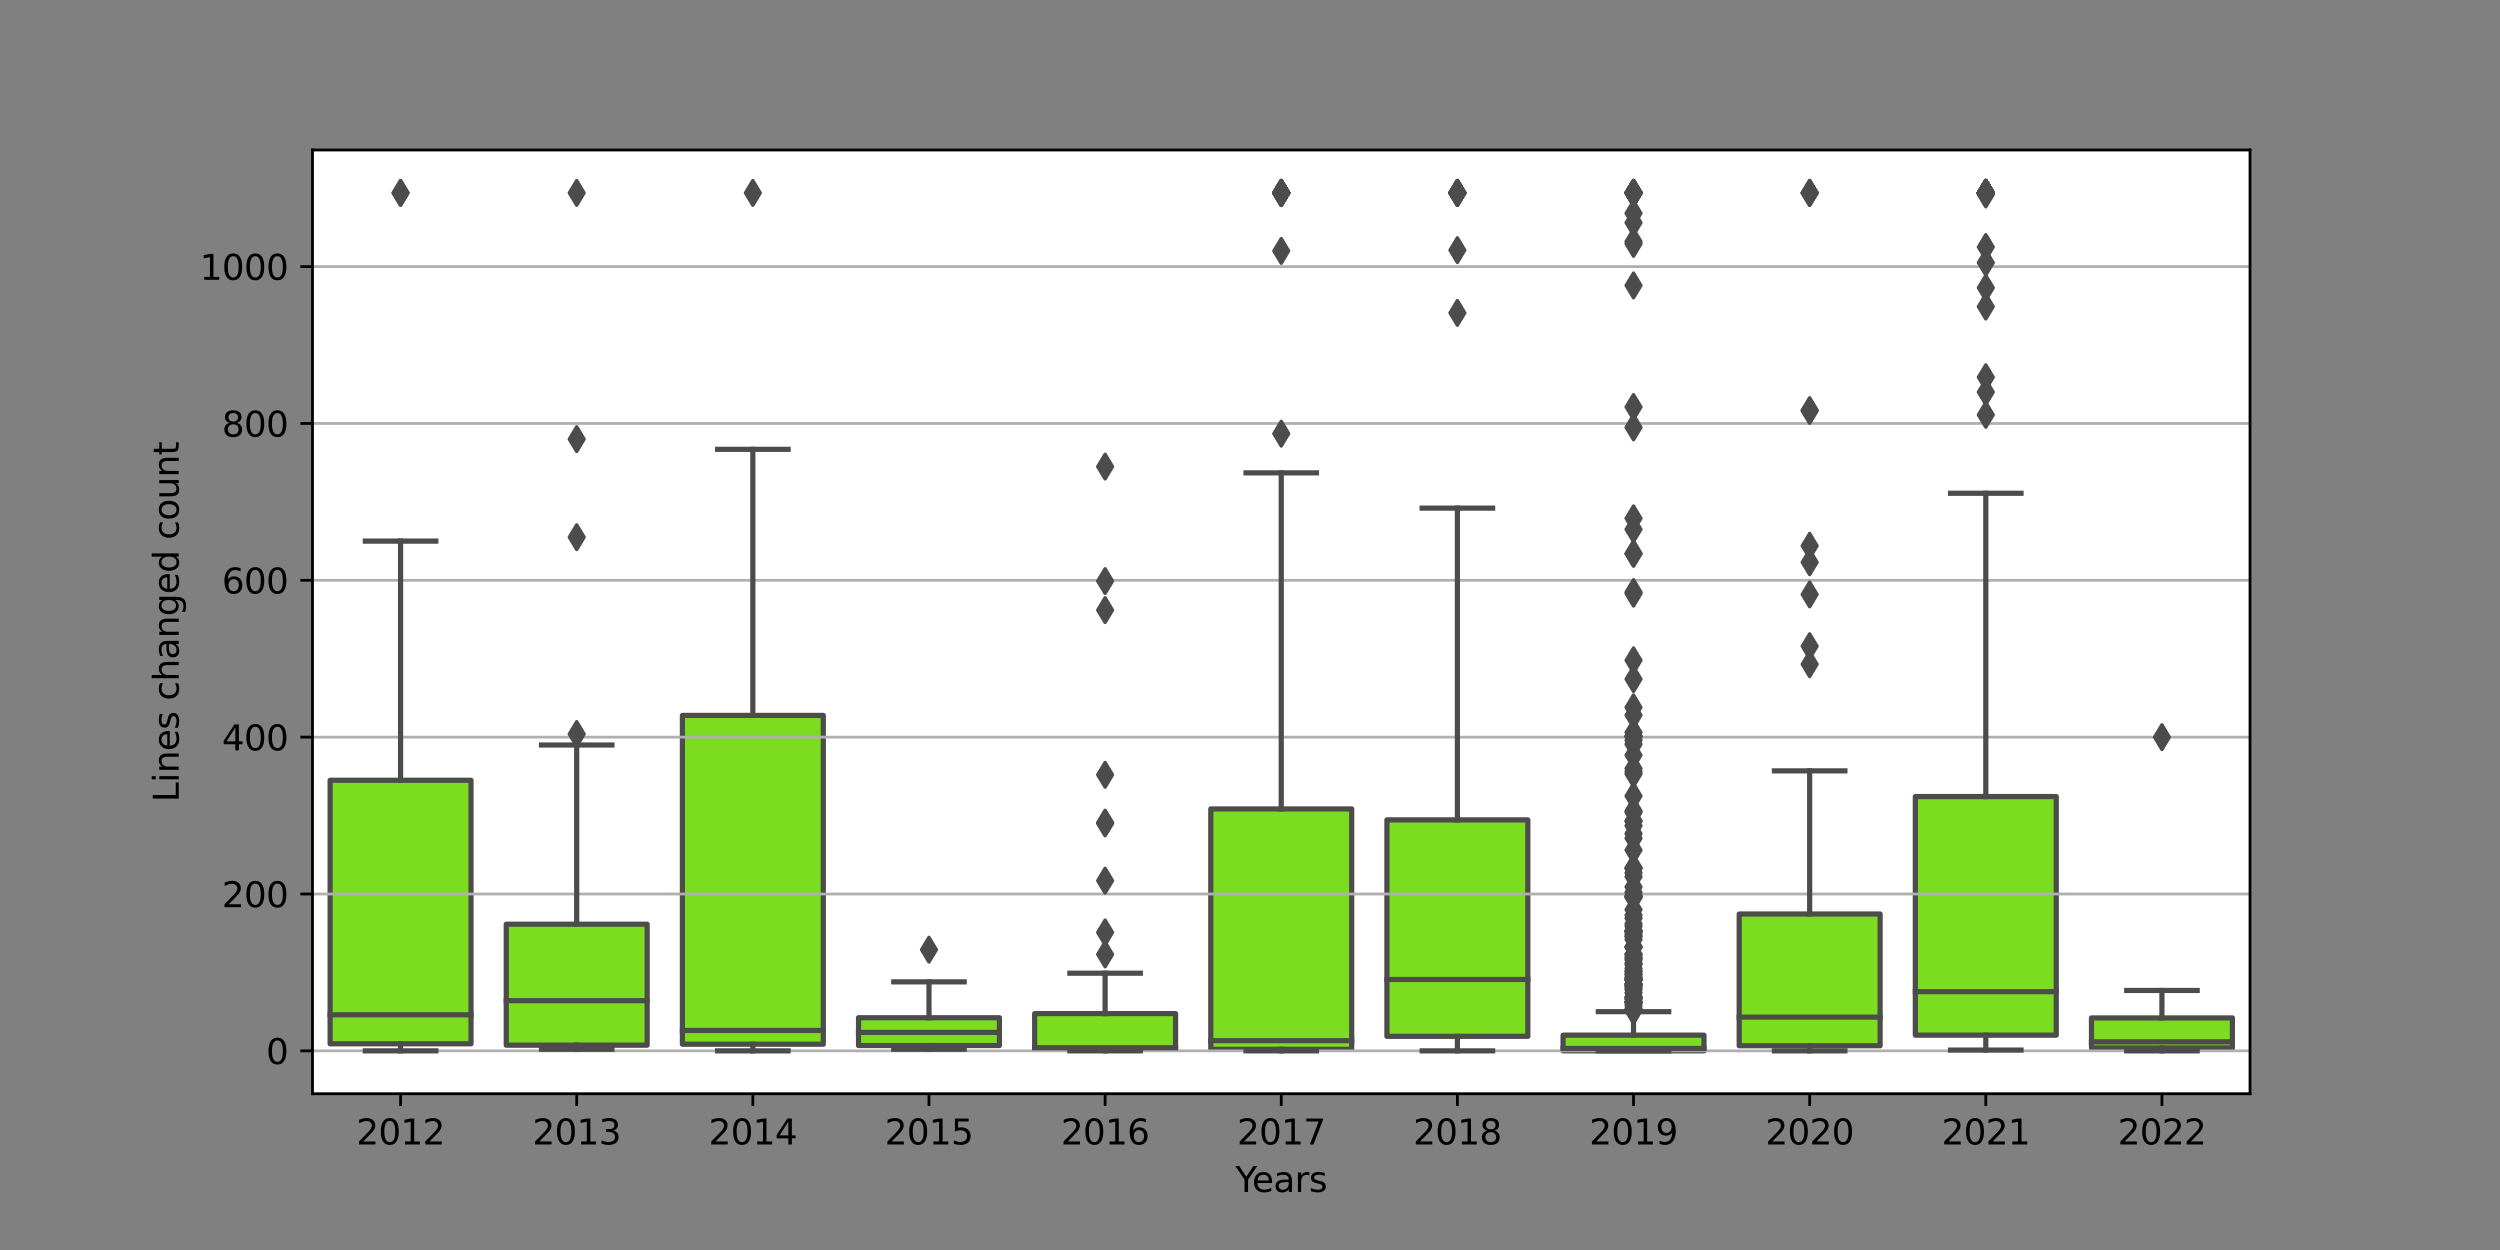 <?xml version="1.0" encoding="utf-8" standalone="no"?>
<!DOCTYPE svg PUBLIC "-//W3C//DTD SVG 1.1//EN"
  "http://www.w3.org/Graphics/SVG/1.1/DTD/svg11.dtd">
<svg height="360pt" version="1.1" viewBox="0 0 720 360" width="720pt" xmlns="http://www.w3.org/2000/svg" xmlns:xlink="http://www.w3.org/1999/xlink">
 <rect x="0" y="0" width="720" height="360" fill="#808080" stroke="none"/>
 <defs>
  <style type="text/css">*{stroke-linecap:butt;stroke-linejoin:round;}</style>
 </defs>
 <g id="figure_1">
  <g id="patch_1">
   <path d="M 0 360 
L 720 360 
L 720 0 
L 0 0 
z
" style="fill:none;"/>
  </g>
  <g id="axes_1">
   <g id="patch_2">
    <path d="M 90 315 
L 648 315 
L 648 43.2 
L 90 43.2 
z
" style="fill:#ffffff;"/>
   </g>
   <g id="patch_3">
    <path clip-path="url(#pd7f14d3cf7)" d="M 95.073 300.613 
L 135.655 300.613 
L 135.655 224.724 
L 95.073 224.724 
L 95.073 300.613 
z
" style="fill:#7cdc20;stroke:#4c4c4c;stroke-linejoin:miter;stroke-width:1.5;"/>
   </g>
   <g id="patch_4">
    <path clip-path="url(#pd7f14d3cf7)" d="M 145.8 301.008 
L 186.382 301.008 
L 186.382 266.169 
L 145.8 266.169 
L 145.8 301.008 
z
" style="fill:#7cdc20;stroke:#4c4c4c;stroke-linejoin:miter;stroke-width:1.5;"/>
   </g>
   <g id="patch_5">
    <path clip-path="url(#pd7f14d3cf7)" d="M 196.527 300.726 
L 237.109 300.726 
L 237.109 206.034 
L 196.527 206.034 
L 196.527 300.726 
z
" style="fill:#7cdc20;stroke:#4c4c4c;stroke-linejoin:miter;stroke-width:1.5;"/>
   </g>
   <g id="patch_6">
    <path clip-path="url(#pd7f14d3cf7)" d="M 247.255 301.121 
L 287.836 301.121 
L 287.836 293.103 
L 247.255 293.103 
L 247.255 301.121 
z
" style="fill:#7cdc20;stroke:#4c4c4c;stroke-linejoin:miter;stroke-width:1.5;"/>
   </g>
   <g id="patch_7">
    <path clip-path="url(#pd7f14d3cf7)" d="M 297.982 302.194 
L 338.564 302.194 
L 338.564 291.917 
L 297.982 291.917 
L 297.982 302.194 
z
" style="fill:#7cdc20;stroke:#4c4c4c;stroke-linejoin:miter;stroke-width:1.5;"/>
   </g>
   <g id="patch_8">
    <path clip-path="url(#pd7f14d3cf7)" d="M 348.709 302.194 
L 389.291 302.194 
L 389.291 232.968 
L 348.709 232.968 
L 348.709 302.194 
z
" style="fill:#7cdc20;stroke:#4c4c4c;stroke-linejoin:miter;stroke-width:1.5;"/>
   </g>
   <g id="patch_9">
    <path clip-path="url(#pd7f14d3cf7)" d="M 399.436 298.467 
L 440.018 298.467 
L 440.018 236.13 
L 399.436 236.13 
L 399.436 298.467 
z
" style="fill:#7cdc20;stroke:#4c4c4c;stroke-linejoin:miter;stroke-width:1.5;"/>
   </g>
   <g id="patch_10">
    <path clip-path="url(#pd7f14d3cf7)" d="M 450.164 302.645 
L 490.745 302.645 
L 490.745 298.128 
L 450.164 298.128 
L 450.164 302.645 
z
" style="fill:#7cdc20;stroke:#4c4c4c;stroke-linejoin:miter;stroke-width:1.5;"/>
   </g>
   <g id="patch_11">
    <path clip-path="url(#pd7f14d3cf7)" d="M 500.891 301.177 
L 541.473 301.177 
L 541.473 263.233 
L 500.891 263.233 
L 500.891 301.177 
z
" style="fill:#7cdc20;stroke:#4c4c4c;stroke-linejoin:miter;stroke-width:1.5;"/>
   </g>
   <g id="patch_12">
    <path clip-path="url(#pd7f14d3cf7)" d="M 551.618 298.128 
L 592.2 298.128 
L 592.2 229.41 
L 551.618 229.41 
L 551.618 298.128 
z
" style="fill:#7cdc20;stroke:#4c4c4c;stroke-linejoin:miter;stroke-width:1.5;"/>
   </g>
   <g id="patch_13">
    <path clip-path="url(#pd7f14d3cf7)" d="M 602.345 301.798 
L 642.927 301.798 
L 642.927 293.159 
L 602.345 293.159 
L 602.345 301.798 
z
" style="fill:#7cdc20;stroke:#4c4c4c;stroke-linejoin:miter;stroke-width:1.5;"/>
   </g>
   <g id="matplotlib.axis_1">
    <g id="xtick_1">
     <g id="line2d_1">
      <defs>
       <path d="M 0 0 
L 0 3.5 
" id="mca0835ae73" style="stroke:#000000;stroke-width:0.8;"/>
      </defs>
      <g>
       <use style="stroke:#000000;stroke-width:0.8;" x="115.364" xlink:href="#mca0835ae73" y="315"/>
      </g>
     </g>
     <g id="text_1">
      <!-- 2012 -->
      <g transform="translate(102.639 329.598)scale(0.1 -0.1)">
       <defs>
        <path d="M 1228 531 
L 3431 531 
L 3431 0 
L 469 0 
L 469 531 
Q 828 903 1448 1529 
Q 2069 2156 2228 2338 
Q 2531 2678 2651 2914 
Q 2772 3150 2772 3378 
Q 2772 3750 2511 3984 
Q 2250 4219 1831 4219 
Q 1534 4219 1204 4116 
Q 875 4013 500 3803 
L 500 4441 
Q 881 4594 1212 4672 
Q 1544 4750 1819 4750 
Q 2544 4750 2975 4387 
Q 3406 4025 3406 3419 
Q 3406 3131 3298 2873 
Q 3191 2616 2906 2266 
Q 2828 2175 2409 1742 
Q 1991 1309 1228 531 
z
" id="DejaVuSans-32" transform="scale(0.016)"/>
        <path d="M 2034 4250 
Q 1547 4250 1301 3770 
Q 1056 3291 1056 2328 
Q 1056 1369 1301 889 
Q 1547 409 2034 409 
Q 2525 409 2770 889 
Q 3016 1369 3016 2328 
Q 3016 3291 2770 3770 
Q 2525 4250 2034 4250 
z
M 2034 4750 
Q 2819 4750 3233 4129 
Q 3647 3509 3647 2328 
Q 3647 1150 3233 529 
Q 2819 -91 2034 -91 
Q 1250 -91 836 529 
Q 422 1150 422 2328 
Q 422 3509 836 4129 
Q 1250 4750 2034 4750 
z
" id="DejaVuSans-30" transform="scale(0.016)"/>
        <path d="M 794 531 
L 1825 531 
L 1825 4091 
L 703 3866 
L 703 4441 
L 1819 4666 
L 2450 4666 
L 2450 531 
L 3481 531 
L 3481 0 
L 794 0 
L 794 531 
z
" id="DejaVuSans-31" transform="scale(0.016)"/>
       </defs>
       <use xlink:href="#DejaVuSans-32"/>
       <use x="63.623" xlink:href="#DejaVuSans-30"/>
       <use x="127.246" xlink:href="#DejaVuSans-31"/>
       <use x="190.869" xlink:href="#DejaVuSans-32"/>
      </g>
     </g>
    </g>
    <g id="xtick_2">
     <g id="line2d_2">
      <g>
       <use style="stroke:#000000;stroke-width:0.8;" x="166.091" xlink:href="#mca0835ae73" y="315"/>
      </g>
     </g>
     <g id="text_2">
      <!-- 2013 -->
      <g transform="translate(153.366 329.598)scale(0.1 -0.1)">
       <defs>
        <path d="M 2597 2516 
Q 3050 2419 3304 2112 
Q 3559 1806 3559 1356 
Q 3559 666 3084 287 
Q 2609 -91 1734 -91 
Q 1441 -91 1130 -33 
Q 819 25 488 141 
L 488 750 
Q 750 597 1062 519 
Q 1375 441 1716 441 
Q 2309 441 2620 675 
Q 2931 909 2931 1356 
Q 2931 1769 2642 2001 
Q 2353 2234 1838 2234 
L 1294 2234 
L 1294 2753 
L 1863 2753 
Q 2328 2753 2575 2939 
Q 2822 3125 2822 3475 
Q 2822 3834 2567 4026 
Q 2313 4219 1838 4219 
Q 1578 4219 1281 4162 
Q 984 4106 628 3988 
L 628 4550 
Q 988 4650 1302 4700 
Q 1616 4750 1894 4750 
Q 2613 4750 3031 4423 
Q 3450 4097 3450 3541 
Q 3450 3153 3228 2886 
Q 3006 2619 2597 2516 
z
" id="DejaVuSans-33" transform="scale(0.016)"/>
       </defs>
       <use xlink:href="#DejaVuSans-32"/>
       <use x="63.623" xlink:href="#DejaVuSans-30"/>
       <use x="127.246" xlink:href="#DejaVuSans-31"/>
       <use x="190.869" xlink:href="#DejaVuSans-33"/>
      </g>
     </g>
    </g>
    <g id="xtick_3">
     <g id="line2d_3">
      <g>
       <use style="stroke:#000000;stroke-width:0.8;" x="216.818" xlink:href="#mca0835ae73" y="315"/>
      </g>
     </g>
     <g id="text_3">
      <!-- 2014 -->
      <g transform="translate(204.093 329.598)scale(0.1 -0.1)">
       <defs>
        <path d="M 2419 4116 
L 825 1625 
L 2419 1625 
L 2419 4116 
z
M 2253 4666 
L 3047 4666 
L 3047 1625 
L 3713 1625 
L 3713 1100 
L 3047 1100 
L 3047 0 
L 2419 0 
L 2419 1100 
L 313 1100 
L 313 1709 
L 2253 4666 
z
" id="DejaVuSans-34" transform="scale(0.016)"/>
       </defs>
       <use xlink:href="#DejaVuSans-32"/>
       <use x="63.623" xlink:href="#DejaVuSans-30"/>
       <use x="127.246" xlink:href="#DejaVuSans-31"/>
       <use x="190.869" xlink:href="#DejaVuSans-34"/>
      </g>
     </g>
    </g>
    <g id="xtick_4">
     <g id="line2d_4">
      <g>
       <use style="stroke:#000000;stroke-width:0.8;" x="267.545" xlink:href="#mca0835ae73" y="315"/>
      </g>
     </g>
     <g id="text_4">
      <!-- 2015 -->
      <g transform="translate(254.82 329.598)scale(0.1 -0.1)">
       <defs>
        <path d="M 691 4666 
L 3169 4666 
L 3169 4134 
L 1269 4134 
L 1269 2991 
Q 1406 3038 1543 3061 
Q 1681 3084 1819 3084 
Q 2600 3084 3056 2656 
Q 3513 2228 3513 1497 
Q 3513 744 3044 326 
Q 2575 -91 1722 -91 
Q 1428 -91 1123 -41 
Q 819 9 494 109 
L 494 744 
Q 775 591 1075 516 
Q 1375 441 1709 441 
Q 2250 441 2565 725 
Q 2881 1009 2881 1497 
Q 2881 1984 2565 2268 
Q 2250 2553 1709 2553 
Q 1456 2553 1204 2497 
Q 953 2441 691 2322 
L 691 4666 
z
" id="DejaVuSans-35" transform="scale(0.016)"/>
       </defs>
       <use xlink:href="#DejaVuSans-32"/>
       <use x="63.623" xlink:href="#DejaVuSans-30"/>
       <use x="127.246" xlink:href="#DejaVuSans-31"/>
       <use x="190.869" xlink:href="#DejaVuSans-35"/>
      </g>
     </g>
    </g>
    <g id="xtick_5">
     <g id="line2d_5">
      <g>
       <use style="stroke:#000000;stroke-width:0.8;" x="318.273" xlink:href="#mca0835ae73" y="315"/>
      </g>
     </g>
     <g id="text_5">
      <!-- 2016 -->
      <g transform="translate(305.548 329.598)scale(0.1 -0.1)">
       <defs>
        <path d="M 2113 2584 
Q 1688 2584 1439 2293 
Q 1191 2003 1191 1497 
Q 1191 994 1439 701 
Q 1688 409 2113 409 
Q 2538 409 2786 701 
Q 3034 994 3034 1497 
Q 3034 2003 2786 2293 
Q 2538 2584 2113 2584 
z
M 3366 4563 
L 3366 3988 
Q 3128 4100 2886 4159 
Q 2644 4219 2406 4219 
Q 1781 4219 1451 3797 
Q 1122 3375 1075 2522 
Q 1259 2794 1537 2939 
Q 1816 3084 2150 3084 
Q 2853 3084 3261 2657 
Q 3669 2231 3669 1497 
Q 3669 778 3244 343 
Q 2819 -91 2113 -91 
Q 1303 -91 875 529 
Q 447 1150 447 2328 
Q 447 3434 972 4092 
Q 1497 4750 2381 4750 
Q 2619 4750 2861 4703 
Q 3103 4656 3366 4563 
z
" id="DejaVuSans-36" transform="scale(0.016)"/>
       </defs>
       <use xlink:href="#DejaVuSans-32"/>
       <use x="63.623" xlink:href="#DejaVuSans-30"/>
       <use x="127.246" xlink:href="#DejaVuSans-31"/>
       <use x="190.869" xlink:href="#DejaVuSans-36"/>
      </g>
     </g>
    </g>
    <g id="xtick_6">
     <g id="line2d_6">
      <g>
       <use style="stroke:#000000;stroke-width:0.8;" x="369" xlink:href="#mca0835ae73" y="315"/>
      </g>
     </g>
     <g id="text_6">
      <!-- 2017 -->
      <g transform="translate(356.275 329.598)scale(0.1 -0.1)">
       <defs>
        <path d="M 525 4666 
L 3525 4666 
L 3525 4397 
L 1831 0 
L 1172 0 
L 2766 4134 
L 525 4134 
L 525 4666 
z
" id="DejaVuSans-37" transform="scale(0.016)"/>
       </defs>
       <use xlink:href="#DejaVuSans-32"/>
       <use x="63.623" xlink:href="#DejaVuSans-30"/>
       <use x="127.246" xlink:href="#DejaVuSans-31"/>
       <use x="190.869" xlink:href="#DejaVuSans-37"/>
      </g>
     </g>
    </g>
    <g id="xtick_7">
     <g id="line2d_7">
      <g>
       <use style="stroke:#000000;stroke-width:0.8;" x="419.727" xlink:href="#mca0835ae73" y="315"/>
      </g>
     </g>
     <g id="text_7">
      <!-- 2018 -->
      <g transform="translate(407.002 329.598)scale(0.1 -0.1)">
       <defs>
        <path d="M 2034 2216 
Q 1584 2216 1326 1975 
Q 1069 1734 1069 1313 
Q 1069 891 1326 650 
Q 1584 409 2034 409 
Q 2484 409 2743 651 
Q 3003 894 3003 1313 
Q 3003 1734 2745 1975 
Q 2488 2216 2034 2216 
z
M 1403 2484 
Q 997 2584 770 2862 
Q 544 3141 544 3541 
Q 544 4100 942 4425 
Q 1341 4750 2034 4750 
Q 2731 4750 3128 4425 
Q 3525 4100 3525 3541 
Q 3525 3141 3298 2862 
Q 3072 2584 2669 2484 
Q 3125 2378 3379 2068 
Q 3634 1759 3634 1313 
Q 3634 634 3220 271 
Q 2806 -91 2034 -91 
Q 1263 -91 848 271 
Q 434 634 434 1313 
Q 434 1759 690 2068 
Q 947 2378 1403 2484 
z
M 1172 3481 
Q 1172 3119 1398 2916 
Q 1625 2713 2034 2713 
Q 2441 2713 2670 2916 
Q 2900 3119 2900 3481 
Q 2900 3844 2670 4047 
Q 2441 4250 2034 4250 
Q 1625 4250 1398 4047 
Q 1172 3844 1172 3481 
z
" id="DejaVuSans-38" transform="scale(0.016)"/>
       </defs>
       <use xlink:href="#DejaVuSans-32"/>
       <use x="63.623" xlink:href="#DejaVuSans-30"/>
       <use x="127.246" xlink:href="#DejaVuSans-31"/>
       <use x="190.869" xlink:href="#DejaVuSans-38"/>
      </g>
     </g>
    </g>
    <g id="xtick_8">
     <g id="line2d_8">
      <g>
       <use style="stroke:#000000;stroke-width:0.8;" x="470.455" xlink:href="#mca0835ae73" y="315"/>
      </g>
     </g>
     <g id="text_8">
      <!-- 2019 -->
      <g transform="translate(457.73 329.598)scale(0.1 -0.1)">
       <defs>
        <path d="M 703 97 
L 703 672 
Q 941 559 1184 500 
Q 1428 441 1663 441 
Q 2288 441 2617 861 
Q 2947 1281 2994 2138 
Q 2813 1869 2534 1725 
Q 2256 1581 1919 1581 
Q 1219 1581 811 2004 
Q 403 2428 403 3163 
Q 403 3881 828 4315 
Q 1253 4750 1959 4750 
Q 2769 4750 3195 4129 
Q 3622 3509 3622 2328 
Q 3622 1225 3098 567 
Q 2575 -91 1691 -91 
Q 1453 -91 1209 -44 
Q 966 3 703 97 
z
M 1959 2075 
Q 2384 2075 2632 2365 
Q 2881 2656 2881 3163 
Q 2881 3666 2632 3958 
Q 2384 4250 1959 4250 
Q 1534 4250 1286 3958 
Q 1038 3666 1038 3163 
Q 1038 2656 1286 2365 
Q 1534 2075 1959 2075 
z
" id="DejaVuSans-39" transform="scale(0.016)"/>
       </defs>
       <use xlink:href="#DejaVuSans-32"/>
       <use x="63.623" xlink:href="#DejaVuSans-30"/>
       <use x="127.246" xlink:href="#DejaVuSans-31"/>
       <use x="190.869" xlink:href="#DejaVuSans-39"/>
      </g>
     </g>
    </g>
    <g id="xtick_9">
     <g id="line2d_9">
      <g>
       <use style="stroke:#000000;stroke-width:0.8;" x="521.182" xlink:href="#mca0835ae73" y="315"/>
      </g>
     </g>
     <g id="text_9">
      <!-- 2020 -->
      <g transform="translate(508.457 329.598)scale(0.1 -0.1)">
       <use xlink:href="#DejaVuSans-32"/>
       <use x="63.623" xlink:href="#DejaVuSans-30"/>
       <use x="127.246" xlink:href="#DejaVuSans-32"/>
       <use x="190.869" xlink:href="#DejaVuSans-30"/>
      </g>
     </g>
    </g>
    <g id="xtick_10">
     <g id="line2d_10">
      <g>
       <use style="stroke:#000000;stroke-width:0.8;" x="571.909" xlink:href="#mca0835ae73" y="315"/>
      </g>
     </g>
     <g id="text_10">
      <!-- 2021 -->
      <g transform="translate(559.184 329.598)scale(0.1 -0.1)">
       <use xlink:href="#DejaVuSans-32"/>
       <use x="63.623" xlink:href="#DejaVuSans-30"/>
       <use x="127.246" xlink:href="#DejaVuSans-32"/>
       <use x="190.869" xlink:href="#DejaVuSans-31"/>
      </g>
     </g>
    </g>
    <g id="xtick_11">
     <g id="line2d_11">
      <g>
       <use style="stroke:#000000;stroke-width:0.8;" x="622.636" xlink:href="#mca0835ae73" y="315"/>
      </g>
     </g>
     <g id="text_11">
      <!-- 2022 -->
      <g transform="translate(609.911 329.598)scale(0.1 -0.1)">
       <use xlink:href="#DejaVuSans-32"/>
       <use x="63.623" xlink:href="#DejaVuSans-30"/>
       <use x="127.246" xlink:href="#DejaVuSans-32"/>
       <use x="190.869" xlink:href="#DejaVuSans-32"/>
      </g>
     </g>
    </g>
    <g id="text_12">
     <!-- Years -->
     <g transform="translate(355.808 343.277)scale(0.1 -0.1)">
      <defs>
       <path d="M -13 4666 
L 666 4666 
L 1959 2747 
L 3244 4666 
L 3922 4666 
L 2272 2222 
L 2272 0 
L 1638 0 
L 1638 2222 
L -13 4666 
z
" id="DejaVuSans-59" transform="scale(0.016)"/>
       <path d="M 3597 1894 
L 3597 1613 
L 953 1613 
Q 991 1019 1311 708 
Q 1631 397 2203 397 
Q 2534 397 2845 478 
Q 3156 559 3463 722 
L 3463 178 
Q 3153 47 2828 -22 
Q 2503 -91 2169 -91 
Q 1331 -91 842 396 
Q 353 884 353 1716 
Q 353 2575 817 3079 
Q 1281 3584 2069 3584 
Q 2775 3584 3186 3129 
Q 3597 2675 3597 1894 
z
M 3022 2063 
Q 3016 2534 2758 2815 
Q 2500 3097 2075 3097 
Q 1594 3097 1305 2825 
Q 1016 2553 972 2059 
L 3022 2063 
z
" id="DejaVuSans-65" transform="scale(0.016)"/>
       <path d="M 2194 1759 
Q 1497 1759 1228 1600 
Q 959 1441 959 1056 
Q 959 750 1161 570 
Q 1363 391 1709 391 
Q 2188 391 2477 730 
Q 2766 1069 2766 1631 
L 2766 1759 
L 2194 1759 
z
M 3341 1997 
L 3341 0 
L 2766 0 
L 2766 531 
Q 2569 213 2275 61 
Q 1981 -91 1556 -91 
Q 1019 -91 701 211 
Q 384 513 384 1019 
Q 384 1609 779 1909 
Q 1175 2209 1959 2209 
L 2766 2209 
L 2766 2266 
Q 2766 2663 2505 2880 
Q 2244 3097 1772 3097 
Q 1472 3097 1187 3025 
Q 903 2953 641 2809 
L 641 3341 
Q 956 3463 1253 3523 
Q 1550 3584 1831 3584 
Q 2591 3584 2966 3190 
Q 3341 2797 3341 1997 
z
" id="DejaVuSans-61" transform="scale(0.016)"/>
       <path d="M 2631 2963 
Q 2534 3019 2420 3045 
Q 2306 3072 2169 3072 
Q 1681 3072 1420 2755 
Q 1159 2438 1159 1844 
L 1159 0 
L 581 0 
L 581 3500 
L 1159 3500 
L 1159 2956 
Q 1341 3275 1631 3429 
Q 1922 3584 2338 3584 
Q 2397 3584 2469 3576 
Q 2541 3569 2628 3553 
L 2631 2963 
z
" id="DejaVuSans-72" transform="scale(0.016)"/>
       <path d="M 2834 3397 
L 2834 2853 
Q 2591 2978 2328 3040 
Q 2066 3103 1784 3103 
Q 1356 3103 1142 2972 
Q 928 2841 928 2578 
Q 928 2378 1081 2264 
Q 1234 2150 1697 2047 
L 1894 2003 
Q 2506 1872 2764 1633 
Q 3022 1394 3022 966 
Q 3022 478 2636 193 
Q 2250 -91 1575 -91 
Q 1294 -91 989 -36 
Q 684 19 347 128 
L 347 722 
Q 666 556 975 473 
Q 1284 391 1588 391 
Q 1994 391 2212 530 
Q 2431 669 2431 922 
Q 2431 1156 2273 1281 
Q 2116 1406 1581 1522 
L 1381 1569 
Q 847 1681 609 1914 
Q 372 2147 372 2553 
Q 372 3047 722 3315 
Q 1072 3584 1716 3584 
Q 2034 3584 2315 3537 
Q 2597 3491 2834 3397 
z
" id="DejaVuSans-73" transform="scale(0.016)"/>
      </defs>
      <use xlink:href="#DejaVuSans-59"/>
      <use x="47.834" xlink:href="#DejaVuSans-65"/>
      <use x="109.357" xlink:href="#DejaVuSans-61"/>
      <use x="170.637" xlink:href="#DejaVuSans-72"/>
      <use x="211.75" xlink:href="#DejaVuSans-73"/>
     </g>
    </g>
   </g>
   <g id="matplotlib.axis_2">
    <g id="ytick_1">
     <g id="line2d_12">
      <path clip-path="url(#pd7f14d3cf7)" d="M 90 302.645 
L 648 302.645 
" style="fill:none;stroke:#b0b0b0;stroke-linecap:square;stroke-width:0.8;"/>
     </g>
     <g id="line2d_13">
      <defs>
       <path d="M 0 0 
L -3.5 0 
" id="m22376249a0" style="stroke:#000000;stroke-width:0.8;"/>
      </defs>
      <g>
       <use style="stroke:#000000;stroke-width:0.8;" x="90" xlink:href="#m22376249a0" y="302.645"/>
      </g>
     </g>
     <g id="text_13">
      <!-- 0 -->
      <g transform="translate(76.638 306.445)scale(0.1 -0.1)">
       <use xlink:href="#DejaVuSans-30"/>
      </g>
     </g>
    </g>
    <g id="ytick_2">
     <g id="line2d_14">
      <path clip-path="url(#pd7f14d3cf7)" d="M 90 257.473 
L 648 257.473 
" style="fill:none;stroke:#b0b0b0;stroke-linecap:square;stroke-width:0.8;"/>
     </g>
     <g id="line2d_15">
      <g>
       <use style="stroke:#000000;stroke-width:0.8;" x="90" xlink:href="#m22376249a0" y="257.473"/>
      </g>
     </g>
     <g id="text_14">
      <!-- 200 -->
      <g transform="translate(63.913 261.273)scale(0.1 -0.1)">
       <use xlink:href="#DejaVuSans-32"/>
       <use x="63.623" xlink:href="#DejaVuSans-30"/>
       <use x="127.246" xlink:href="#DejaVuSans-30"/>
      </g>
     </g>
    </g>
    <g id="ytick_3">
     <g id="line2d_16">
      <path clip-path="url(#pd7f14d3cf7)" d="M 90 212.301 
L 648 212.301 
" style="fill:none;stroke:#b0b0b0;stroke-linecap:square;stroke-width:0.8;"/>
     </g>
     <g id="line2d_17">
      <g>
       <use style="stroke:#000000;stroke-width:0.8;" x="90" xlink:href="#m22376249a0" y="212.301"/>
      </g>
     </g>
     <g id="text_15">
      <!-- 400 -->
      <g transform="translate(63.913 216.101)scale(0.1 -0.1)">
       <use xlink:href="#DejaVuSans-34"/>
       <use x="63.623" xlink:href="#DejaVuSans-30"/>
       <use x="127.246" xlink:href="#DejaVuSans-30"/>
      </g>
     </g>
    </g>
    <g id="ytick_4">
     <g id="line2d_18">
      <path clip-path="url(#pd7f14d3cf7)" d="M 90 167.129 
L 648 167.129 
" style="fill:none;stroke:#b0b0b0;stroke-linecap:square;stroke-width:0.8;"/>
     </g>
     <g id="line2d_19">
      <g>
       <use style="stroke:#000000;stroke-width:0.8;" x="90" xlink:href="#m22376249a0" y="167.129"/>
      </g>
     </g>
     <g id="text_16">
      <!-- 600 -->
      <g transform="translate(63.913 170.929)scale(0.1 -0.1)">
       <use xlink:href="#DejaVuSans-36"/>
       <use x="63.623" xlink:href="#DejaVuSans-30"/>
       <use x="127.246" xlink:href="#DejaVuSans-30"/>
      </g>
     </g>
    </g>
    <g id="ytick_5">
     <g id="line2d_20">
      <path clip-path="url(#pd7f14d3cf7)" d="M 90 121.957 
L 648 121.957 
" style="fill:none;stroke:#b0b0b0;stroke-linecap:square;stroke-width:0.8;"/>
     </g>
     <g id="line2d_21">
      <g>
       <use style="stroke:#000000;stroke-width:0.8;" x="90" xlink:href="#m22376249a0" y="121.957"/>
      </g>
     </g>
     <g id="text_17">
      <!-- 800 -->
      <g transform="translate(63.913 125.757)scale(0.1 -0.1)">
       <use xlink:href="#DejaVuSans-38"/>
       <use x="63.623" xlink:href="#DejaVuSans-30"/>
       <use x="127.246" xlink:href="#DejaVuSans-30"/>
      </g>
     </g>
    </g>
    <g id="ytick_6">
     <g id="line2d_22">
      <path clip-path="url(#pd7f14d3cf7)" d="M 90 76.785 
L 648 76.785 
" style="fill:none;stroke:#b0b0b0;stroke-linecap:square;stroke-width:0.8;"/>
     </g>
     <g id="line2d_23">
      <g>
       <use style="stroke:#000000;stroke-width:0.8;" x="90" xlink:href="#m22376249a0" y="76.785"/>
      </g>
     </g>
     <g id="text_18">
      <!-- 1000 -->
      <g transform="translate(57.55 80.585)scale(0.1 -0.1)">
       <use xlink:href="#DejaVuSans-31"/>
       <use x="63.623" xlink:href="#DejaVuSans-30"/>
       <use x="127.246" xlink:href="#DejaVuSans-30"/>
       <use x="190.869" xlink:href="#DejaVuSans-30"/>
      </g>
     </g>
    </g>
    <g id="text_19">
     <!-- Lines changed count -->
     <g transform="translate(51.47 230.985)rotate(-90)scale(0.1 -0.1)">
      <defs>
       <path d="M 628 4666 
L 1259 4666 
L 1259 531 
L 3531 531 
L 3531 0 
L 628 0 
L 628 4666 
z
" id="DejaVuSans-4c" transform="scale(0.016)"/>
       <path d="M 603 3500 
L 1178 3500 
L 1178 0 
L 603 0 
L 603 3500 
z
M 603 4863 
L 1178 4863 
L 1178 4134 
L 603 4134 
L 603 4863 
z
" id="DejaVuSans-69" transform="scale(0.016)"/>
       <path d="M 3513 2113 
L 3513 0 
L 2938 0 
L 2938 2094 
Q 2938 2591 2744 2837 
Q 2550 3084 2163 3084 
Q 1697 3084 1428 2787 
Q 1159 2491 1159 1978 
L 1159 0 
L 581 0 
L 581 3500 
L 1159 3500 
L 1159 2956 
Q 1366 3272 1645 3428 
Q 1925 3584 2291 3584 
Q 2894 3584 3203 3211 
Q 3513 2838 3513 2113 
z
" id="DejaVuSans-6e" transform="scale(0.016)"/>
       <path id="DejaVuSans-20" transform="scale(0.016)"/>
       <path d="M 3122 3366 
L 3122 2828 
Q 2878 2963 2633 3030 
Q 2388 3097 2138 3097 
Q 1578 3097 1268 2742 
Q 959 2388 959 1747 
Q 959 1106 1268 751 
Q 1578 397 2138 397 
Q 2388 397 2633 464 
Q 2878 531 3122 666 
L 3122 134 
Q 2881 22 2623 -34 
Q 2366 -91 2075 -91 
Q 1284 -91 818 406 
Q 353 903 353 1747 
Q 353 2603 823 3093 
Q 1294 3584 2113 3584 
Q 2378 3584 2631 3529 
Q 2884 3475 3122 3366 
z
" id="DejaVuSans-63" transform="scale(0.016)"/>
       <path d="M 3513 2113 
L 3513 0 
L 2938 0 
L 2938 2094 
Q 2938 2591 2744 2837 
Q 2550 3084 2163 3084 
Q 1697 3084 1428 2787 
Q 1159 2491 1159 1978 
L 1159 0 
L 581 0 
L 581 4863 
L 1159 4863 
L 1159 2956 
Q 1366 3272 1645 3428 
Q 1925 3584 2291 3584 
Q 2894 3584 3203 3211 
Q 3513 2838 3513 2113 
z
" id="DejaVuSans-68" transform="scale(0.016)"/>
       <path d="M 2906 1791 
Q 2906 2416 2648 2759 
Q 2391 3103 1925 3103 
Q 1463 3103 1205 2759 
Q 947 2416 947 1791 
Q 947 1169 1205 825 
Q 1463 481 1925 481 
Q 2391 481 2648 825 
Q 2906 1169 2906 1791 
z
M 3481 434 
Q 3481 -459 3084 -895 
Q 2688 -1331 1869 -1331 
Q 1566 -1331 1297 -1286 
Q 1028 -1241 775 -1147 
L 775 -588 
Q 1028 -725 1275 -790 
Q 1522 -856 1778 -856 
Q 2344 -856 2625 -561 
Q 2906 -266 2906 331 
L 2906 616 
Q 2728 306 2450 153 
Q 2172 0 1784 0 
Q 1141 0 747 490 
Q 353 981 353 1791 
Q 353 2603 747 3093 
Q 1141 3584 1784 3584 
Q 2172 3584 2450 3431 
Q 2728 3278 2906 2969 
L 2906 3500 
L 3481 3500 
L 3481 434 
z
" id="DejaVuSans-67" transform="scale(0.016)"/>
       <path d="M 2906 2969 
L 2906 4863 
L 3481 4863 
L 3481 0 
L 2906 0 
L 2906 525 
Q 2725 213 2448 61 
Q 2172 -91 1784 -91 
Q 1150 -91 751 415 
Q 353 922 353 1747 
Q 353 2572 751 3078 
Q 1150 3584 1784 3584 
Q 2172 3584 2448 3432 
Q 2725 3281 2906 2969 
z
M 947 1747 
Q 947 1113 1208 752 
Q 1469 391 1925 391 
Q 2381 391 2643 752 
Q 2906 1113 2906 1747 
Q 2906 2381 2643 2742 
Q 2381 3103 1925 3103 
Q 1469 3103 1208 2742 
Q 947 2381 947 1747 
z
" id="DejaVuSans-64" transform="scale(0.016)"/>
       <path d="M 1959 3097 
Q 1497 3097 1228 2736 
Q 959 2375 959 1747 
Q 959 1119 1226 758 
Q 1494 397 1959 397 
Q 2419 397 2687 759 
Q 2956 1122 2956 1747 
Q 2956 2369 2687 2733 
Q 2419 3097 1959 3097 
z
M 1959 3584 
Q 2709 3584 3137 3096 
Q 3566 2609 3566 1747 
Q 3566 888 3137 398 
Q 2709 -91 1959 -91 
Q 1206 -91 779 398 
Q 353 888 353 1747 
Q 353 2609 779 3096 
Q 1206 3584 1959 3584 
z
" id="DejaVuSans-6f" transform="scale(0.016)"/>
       <path d="M 544 1381 
L 544 3500 
L 1119 3500 
L 1119 1403 
Q 1119 906 1312 657 
Q 1506 409 1894 409 
Q 2359 409 2629 706 
Q 2900 1003 2900 1516 
L 2900 3500 
L 3475 3500 
L 3475 0 
L 2900 0 
L 2900 538 
Q 2691 219 2414 64 
Q 2138 -91 1772 -91 
Q 1169 -91 856 284 
Q 544 659 544 1381 
z
M 1991 3584 
L 1991 3584 
z
" id="DejaVuSans-75" transform="scale(0.016)"/>
       <path d="M 1172 4494 
L 1172 3500 
L 2356 3500 
L 2356 3053 
L 1172 3053 
L 1172 1153 
Q 1172 725 1289 603 
Q 1406 481 1766 481 
L 2356 481 
L 2356 0 
L 1766 0 
Q 1100 0 847 248 
Q 594 497 594 1153 
L 594 3053 
L 172 3053 
L 172 3500 
L 594 3500 
L 594 4494 
L 1172 4494 
z
" id="DejaVuSans-74" transform="scale(0.016)"/>
      </defs>
      <use xlink:href="#DejaVuSans-4c"/>
      <use x="55.713" xlink:href="#DejaVuSans-69"/>
      <use x="83.496" xlink:href="#DejaVuSans-6e"/>
      <use x="146.875" xlink:href="#DejaVuSans-65"/>
      <use x="208.398" xlink:href="#DejaVuSans-73"/>
      <use x="260.498" xlink:href="#DejaVuSans-20"/>
      <use x="292.285" xlink:href="#DejaVuSans-63"/>
      <use x="347.266" xlink:href="#DejaVuSans-68"/>
      <use x="410.645" xlink:href="#DejaVuSans-61"/>
      <use x="471.924" xlink:href="#DejaVuSans-6e"/>
      <use x="535.303" xlink:href="#DejaVuSans-67"/>
      <use x="598.779" xlink:href="#DejaVuSans-65"/>
      <use x="660.303" xlink:href="#DejaVuSans-64"/>
      <use x="723.779" xlink:href="#DejaVuSans-20"/>
      <use x="755.566" xlink:href="#DejaVuSans-63"/>
      <use x="810.547" xlink:href="#DejaVuSans-6f"/>
      <use x="871.729" xlink:href="#DejaVuSans-75"/>
      <use x="935.107" xlink:href="#DejaVuSans-6e"/>
      <use x="998.486" xlink:href="#DejaVuSans-74"/>
     </g>
    </g>
   </g>
   <g id="line2d_24">
    <path clip-path="url(#pd7f14d3cf7)" d="M 115.364 300.613 
L 115.364 302.645 
" style="fill:none;stroke:#4c4c4c;stroke-linecap:square;stroke-width:1.5;"/>
   </g>
   <g id="line2d_25">
    <path clip-path="url(#pd7f14d3cf7)" d="M 115.364 224.724 
L 115.364 155.836 
" style="fill:none;stroke:#4c4c4c;stroke-linecap:square;stroke-width:1.5;"/>
   </g>
   <g id="line2d_26">
    <path clip-path="url(#pd7f14d3cf7)" d="M 105.218 302.645 
L 125.509 302.645 
" style="fill:none;stroke:#4c4c4c;stroke-linecap:square;stroke-width:1.5;"/>
   </g>
   <g id="line2d_27">
    <path clip-path="url(#pd7f14d3cf7)" d="M 105.218 155.836 
L 125.509 155.836 
" style="fill:none;stroke:#4c4c4c;stroke-linecap:square;stroke-width:1.5;"/>
   </g>
   <g id="line2d_28">
    <defs>
     <path d="M 0 3.536 
L 2.121 0 
L 0 -3.536 
L -2.121 0 
z
" id="mb2bd035ee4" style="stroke:#4c4c4c;stroke-linejoin:miter;"/>
    </defs>
    <g clip-path="url(#pd7f14d3cf7)">
     <use style="fill:#4c4c4c;stroke:#4c4c4c;stroke-linejoin:miter;" x="115.364" xlink:href="#mb2bd035ee4" y="55.555"/>
     <use style="fill:#4c4c4c;stroke:#4c4c4c;stroke-linejoin:miter;" x="115.364" xlink:href="#mb2bd035ee4" y="55.555"/>
    </g>
   </g>
   <g id="line2d_29">
    <path clip-path="url(#pd7f14d3cf7)" d="M 166.091 301.008 
L 166.091 302.194 
" style="fill:none;stroke:#4c4c4c;stroke-linecap:square;stroke-width:1.5;"/>
   </g>
   <g id="line2d_30">
    <path clip-path="url(#pd7f14d3cf7)" d="M 166.091 266.169 
L 166.091 214.56 
" style="fill:none;stroke:#4c4c4c;stroke-linecap:square;stroke-width:1.5;"/>
   </g>
   <g id="line2d_31">
    <path clip-path="url(#pd7f14d3cf7)" d="M 155.945 302.194 
L 176.236 302.194 
" style="fill:none;stroke:#4c4c4c;stroke-linecap:square;stroke-width:1.5;"/>
   </g>
   <g id="line2d_32">
    <path clip-path="url(#pd7f14d3cf7)" d="M 155.945 214.56 
L 176.236 214.56 
" style="fill:none;stroke:#4c4c4c;stroke-linecap:square;stroke-width:1.5;"/>
   </g>
   <g id="line2d_33">
    <g clip-path="url(#pd7f14d3cf7)">
     <use style="fill:#4c4c4c;stroke:#4c4c4c;stroke-linejoin:miter;" x="166.091" xlink:href="#mb2bd035ee4" y="55.555"/>
     <use style="fill:#4c4c4c;stroke:#4c4c4c;stroke-linejoin:miter;" x="166.091" xlink:href="#mb2bd035ee4" y="211.398"/>
     <use style="fill:#4c4c4c;stroke:#4c4c4c;stroke-linejoin:miter;" x="166.091" xlink:href="#mb2bd035ee4" y="154.707"/>
     <use style="fill:#4c4c4c;stroke:#4c4c4c;stroke-linejoin:miter;" x="166.091" xlink:href="#mb2bd035ee4" y="126.475"/>
    </g>
   </g>
   <g id="line2d_34">
    <path clip-path="url(#pd7f14d3cf7)" d="M 216.818 300.726 
L 216.818 302.645 
" style="fill:none;stroke:#4c4c4c;stroke-linecap:square;stroke-width:1.5;"/>
   </g>
   <g id="line2d_35">
    <path clip-path="url(#pd7f14d3cf7)" d="M 216.818 206.034 
L 216.818 129.411 
" style="fill:none;stroke:#4c4c4c;stroke-linecap:square;stroke-width:1.5;"/>
   </g>
   <g id="line2d_36">
    <path clip-path="url(#pd7f14d3cf7)" d="M 206.673 302.645 
L 226.964 302.645 
" style="fill:none;stroke:#4c4c4c;stroke-linecap:square;stroke-width:1.5;"/>
   </g>
   <g id="line2d_37">
    <path clip-path="url(#pd7f14d3cf7)" d="M 206.673 129.411 
L 226.964 129.411 
" style="fill:none;stroke:#4c4c4c;stroke-linecap:square;stroke-width:1.5;"/>
   </g>
   <g id="line2d_38">
    <g clip-path="url(#pd7f14d3cf7)">
     <use style="fill:#4c4c4c;stroke:#4c4c4c;stroke-linejoin:miter;" x="216.818" xlink:href="#mb2bd035ee4" y="55.555"/>
    </g>
   </g>
   <g id="line2d_39">
    <path clip-path="url(#pd7f14d3cf7)" d="M 267.545 301.121 
L 267.545 302.194 
" style="fill:none;stroke:#4c4c4c;stroke-linecap:square;stroke-width:1.5;"/>
   </g>
   <g id="line2d_40">
    <path clip-path="url(#pd7f14d3cf7)" d="M 267.545 293.103 
L 267.545 282.77 
" style="fill:none;stroke:#4c4c4c;stroke-linecap:square;stroke-width:1.5;"/>
   </g>
   <g id="line2d_41">
    <path clip-path="url(#pd7f14d3cf7)" d="M 257.4 302.194 
L 277.691 302.194 
" style="fill:none;stroke:#4c4c4c;stroke-linecap:square;stroke-width:1.5;"/>
   </g>
   <g id="line2d_42">
    <path clip-path="url(#pd7f14d3cf7)" d="M 257.4 282.77 
L 277.691 282.77 
" style="fill:none;stroke:#4c4c4c;stroke-linecap:square;stroke-width:1.5;"/>
   </g>
   <g id="line2d_43">
    <g clip-path="url(#pd7f14d3cf7)">
     <use style="fill:#4c4c4c;stroke:#4c4c4c;stroke-linejoin:miter;" x="267.545" xlink:href="#mb2bd035ee4" y="273.51"/>
    </g>
   </g>
   <g id="line2d_44">
    <path clip-path="url(#pd7f14d3cf7)" d="M 318.273 302.194 
L 318.273 302.645 
" style="fill:none;stroke:#4c4c4c;stroke-linecap:square;stroke-width:1.5;"/>
   </g>
   <g id="line2d_45">
    <path clip-path="url(#pd7f14d3cf7)" d="M 318.273 291.917 
L 318.273 280.285 
" style="fill:none;stroke:#4c4c4c;stroke-linecap:square;stroke-width:1.5;"/>
   </g>
   <g id="line2d_46">
    <path clip-path="url(#pd7f14d3cf7)" d="M 308.127 302.645 
L 328.418 302.645 
" style="fill:none;stroke:#4c4c4c;stroke-linecap:square;stroke-width:1.5;"/>
   </g>
   <g id="line2d_47">
    <path clip-path="url(#pd7f14d3cf7)" d="M 308.127 280.285 
L 328.418 280.285 
" style="fill:none;stroke:#4c4c4c;stroke-linecap:square;stroke-width:1.5;"/>
   </g>
   <g id="line2d_48">
    <g clip-path="url(#pd7f14d3cf7)">
     <use style="fill:#4c4c4c;stroke:#4c4c4c;stroke-linejoin:miter;" x="318.273" xlink:href="#mb2bd035ee4" y="167.355"/>
     <use style="fill:#4c4c4c;stroke:#4c4c4c;stroke-linejoin:miter;" x="318.273" xlink:href="#mb2bd035ee4" y="223.143"/>
     <use style="fill:#4c4c4c;stroke:#4c4c4c;stroke-linejoin:miter;" x="318.273" xlink:href="#mb2bd035ee4" y="175.712"/>
     <use style="fill:#4c4c4c;stroke:#4c4c4c;stroke-linejoin:miter;" x="318.273" xlink:href="#mb2bd035ee4" y="274.865"/>
     <use style="fill:#4c4c4c;stroke:#4c4c4c;stroke-linejoin:miter;" x="318.273" xlink:href="#mb2bd035ee4" y="268.541"/>
     <use style="fill:#4c4c4c;stroke:#4c4c4c;stroke-linejoin:miter;" x="318.273" xlink:href="#mb2bd035ee4" y="253.634"/>
     <use style="fill:#4c4c4c;stroke:#4c4c4c;stroke-linejoin:miter;" x="318.273" xlink:href="#mb2bd035ee4" y="237.146"/>
     <use style="fill:#4c4c4c;stroke:#4c4c4c;stroke-linejoin:miter;" x="318.273" xlink:href="#mb2bd035ee4" y="236.92"/>
     <use style="fill:#4c4c4c;stroke:#4c4c4c;stroke-linejoin:miter;" x="318.273" xlink:href="#mb2bd035ee4" y="134.38"/>
    </g>
   </g>
   <g id="line2d_49">
    <path clip-path="url(#pd7f14d3cf7)" d="M 369 302.194 
L 369 302.645 
" style="fill:none;stroke:#4c4c4c;stroke-linecap:square;stroke-width:1.5;"/>
   </g>
   <g id="line2d_50">
    <path clip-path="url(#pd7f14d3cf7)" d="M 369 232.968 
L 369 136.187 
" style="fill:none;stroke:#4c4c4c;stroke-linecap:square;stroke-width:1.5;"/>
   </g>
   <g id="line2d_51">
    <path clip-path="url(#pd7f14d3cf7)" d="M 358.855 302.645 
L 379.145 302.645 
" style="fill:none;stroke:#4c4c4c;stroke-linecap:square;stroke-width:1.5;"/>
   </g>
   <g id="line2d_52">
    <path clip-path="url(#pd7f14d3cf7)" d="M 358.855 136.187 
L 379.145 136.187 
" style="fill:none;stroke:#4c4c4c;stroke-linecap:square;stroke-width:1.5;"/>
   </g>
   <g id="line2d_53">
    <g clip-path="url(#pd7f14d3cf7)">
     <use style="fill:#4c4c4c;stroke:#4c4c4c;stroke-linejoin:miter;" x="369" xlink:href="#mb2bd035ee4" y="124.894"/>
     <use style="fill:#4c4c4c;stroke:#4c4c4c;stroke-linejoin:miter;" x="369" xlink:href="#mb2bd035ee4" y="55.555"/>
     <use style="fill:#4c4c4c;stroke:#4c4c4c;stroke-linejoin:miter;" x="369" xlink:href="#mb2bd035ee4" y="55.555"/>
     <use style="fill:#4c4c4c;stroke:#4c4c4c;stroke-linejoin:miter;" x="369" xlink:href="#mb2bd035ee4" y="55.555"/>
     <use style="fill:#4c4c4c;stroke:#4c4c4c;stroke-linejoin:miter;" x="369" xlink:href="#mb2bd035ee4" y="55.555"/>
     <use style="fill:#4c4c4c;stroke:#4c4c4c;stroke-linejoin:miter;" x="369" xlink:href="#mb2bd035ee4" y="55.555"/>
     <use style="fill:#4c4c4c;stroke:#4c4c4c;stroke-linejoin:miter;" x="369" xlink:href="#mb2bd035ee4" y="55.555"/>
     <use style="fill:#4c4c4c;stroke:#4c4c4c;stroke-linejoin:miter;" x="369" xlink:href="#mb2bd035ee4" y="55.555"/>
     <use style="fill:#4c4c4c;stroke:#4c4c4c;stroke-linejoin:miter;" x="369" xlink:href="#mb2bd035ee4" y="55.555"/>
     <use style="fill:#4c4c4c;stroke:#4c4c4c;stroke-linejoin:miter;" x="369" xlink:href="#mb2bd035ee4" y="72.268"/>
     <use style="fill:#4c4c4c;stroke:#4c4c4c;stroke-linejoin:miter;" x="369" xlink:href="#mb2bd035ee4" y="55.555"/>
    </g>
   </g>
   <g id="line2d_54">
    <path clip-path="url(#pd7f14d3cf7)" d="M 419.727 298.467 
L 419.727 302.645 
" style="fill:none;stroke:#4c4c4c;stroke-linecap:square;stroke-width:1.5;"/>
   </g>
   <g id="line2d_55">
    <path clip-path="url(#pd7f14d3cf7)" d="M 419.727 236.13 
L 419.727 146.35 
" style="fill:none;stroke:#4c4c4c;stroke-linecap:square;stroke-width:1.5;"/>
   </g>
   <g id="line2d_56">
    <path clip-path="url(#pd7f14d3cf7)" d="M 409.582 302.645 
L 429.873 302.645 
" style="fill:none;stroke:#4c4c4c;stroke-linecap:square;stroke-width:1.5;"/>
   </g>
   <g id="line2d_57">
    <path clip-path="url(#pd7f14d3cf7)" d="M 409.582 146.35 
L 429.873 146.35 
" style="fill:none;stroke:#4c4c4c;stroke-linecap:square;stroke-width:1.5;"/>
   </g>
   <g id="line2d_58">
    <g clip-path="url(#pd7f14d3cf7)">
     <use style="fill:#4c4c4c;stroke:#4c4c4c;stroke-linejoin:miter;" x="419.727" xlink:href="#mb2bd035ee4" y="90.111"/>
     <use style="fill:#4c4c4c;stroke:#4c4c4c;stroke-linejoin:miter;" x="419.727" xlink:href="#mb2bd035ee4" y="55.555"/>
     <use style="fill:#4c4c4c;stroke:#4c4c4c;stroke-linejoin:miter;" x="419.727" xlink:href="#mb2bd035ee4" y="55.555"/>
     <use style="fill:#4c4c4c;stroke:#4c4c4c;stroke-linejoin:miter;" x="419.727" xlink:href="#mb2bd035ee4" y="55.555"/>
     <use style="fill:#4c4c4c;stroke:#4c4c4c;stroke-linejoin:miter;" x="419.727" xlink:href="#mb2bd035ee4" y="55.555"/>
     <use style="fill:#4c4c4c;stroke:#4c4c4c;stroke-linejoin:miter;" x="419.727" xlink:href="#mb2bd035ee4" y="55.555"/>
     <use style="fill:#4c4c4c;stroke:#4c4c4c;stroke-linejoin:miter;" x="419.727" xlink:href="#mb2bd035ee4" y="55.555"/>
     <use style="fill:#4c4c4c;stroke:#4c4c4c;stroke-linejoin:miter;" x="419.727" xlink:href="#mb2bd035ee4" y="55.555"/>
     <use style="fill:#4c4c4c;stroke:#4c4c4c;stroke-linejoin:miter;" x="419.727" xlink:href="#mb2bd035ee4" y="72.042"/>
    </g>
   </g>
   <g id="line2d_59">
    <path clip-path="url(#pd7f14d3cf7)" d="M 470.455 302.645 
L 470.455 302.645 
" style="fill:none;stroke:#4c4c4c;stroke-linecap:square;stroke-width:1.5;"/>
   </g>
   <g id="line2d_60">
    <path clip-path="url(#pd7f14d3cf7)" d="M 470.455 298.128 
L 470.455 291.352 
" style="fill:none;stroke:#4c4c4c;stroke-linecap:square;stroke-width:1.5;"/>
   </g>
   <g id="line2d_61">
    <path clip-path="url(#pd7f14d3cf7)" d="M 460.309 302.645 
L 480.6 302.645 
" style="fill:none;stroke:#4c4c4c;stroke-linecap:square;stroke-width:1.5;"/>
   </g>
   <g id="line2d_62">
    <path clip-path="url(#pd7f14d3cf7)" d="M 460.309 291.352 
L 480.6 291.352 
" style="fill:none;stroke:#4c4c4c;stroke-linecap:square;stroke-width:1.5;"/>
   </g>
   <g id="line2d_63">
    <g clip-path="url(#pd7f14d3cf7)">
     <use style="fill:#4c4c4c;stroke:#4c4c4c;stroke-linejoin:miter;" x="470.455" xlink:href="#mb2bd035ee4" y="55.555"/>
     <use style="fill:#4c4c4c;stroke:#4c4c4c;stroke-linejoin:miter;" x="470.455" xlink:href="#mb2bd035ee4" y="55.555"/>
     <use style="fill:#4c4c4c;stroke:#4c4c4c;stroke-linejoin:miter;" x="470.455" xlink:href="#mb2bd035ee4" y="276.446"/>
     <use style="fill:#4c4c4c;stroke:#4c4c4c;stroke-linejoin:miter;" x="470.455" xlink:href="#mb2bd035ee4" y="283.447"/>
     <use style="fill:#4c4c4c;stroke:#4c4c4c;stroke-linejoin:miter;" x="470.455" xlink:href="#mb2bd035ee4" y="258.377"/>
     <use style="fill:#4c4c4c;stroke:#4c4c4c;stroke-linejoin:miter;" x="470.455" xlink:href="#mb2bd035ee4" y="212.076"/>
     <use style="fill:#4c4c4c;stroke:#4c4c4c;stroke-linejoin:miter;" x="470.455" xlink:href="#mb2bd035ee4" y="283.447"/>
     <use style="fill:#4c4c4c;stroke:#4c4c4c;stroke-linejoin:miter;" x="470.455" xlink:href="#mb2bd035ee4" y="258.377"/>
     <use style="fill:#4c4c4c;stroke:#4c4c4c;stroke-linejoin:miter;" x="470.455" xlink:href="#mb2bd035ee4" y="212.076"/>
     <use style="fill:#4c4c4c;stroke:#4c4c4c;stroke-linejoin:miter;" x="470.455" xlink:href="#mb2bd035ee4" y="283.447"/>
     <use style="fill:#4c4c4c;stroke:#4c4c4c;stroke-linejoin:miter;" x="470.455" xlink:href="#mb2bd035ee4" y="258.377"/>
     <use style="fill:#4c4c4c;stroke:#4c4c4c;stroke-linejoin:miter;" x="470.455" xlink:href="#mb2bd035ee4" y="212.076"/>
     <use style="fill:#4c4c4c;stroke:#4c4c4c;stroke-linejoin:miter;" x="470.455" xlink:href="#mb2bd035ee4" y="217.496"/>
     <use style="fill:#4c4c4c;stroke:#4c4c4c;stroke-linejoin:miter;" x="470.455" xlink:href="#mb2bd035ee4" y="55.555"/>
     <use style="fill:#4c4c4c;stroke:#4c4c4c;stroke-linejoin:miter;" x="470.455" xlink:href="#mb2bd035ee4" y="82.206"/>
     <use style="fill:#4c4c4c;stroke:#4c4c4c;stroke-linejoin:miter;" x="470.455" xlink:href="#mb2bd035ee4" y="55.555"/>
     <use style="fill:#4c4c4c;stroke:#4c4c4c;stroke-linejoin:miter;" x="470.455" xlink:href="#mb2bd035ee4" y="70.235"/>
     <use style="fill:#4c4c4c;stroke:#4c4c4c;stroke-linejoin:miter;" x="470.455" xlink:href="#mb2bd035ee4" y="55.555"/>
     <use style="fill:#4c4c4c;stroke:#4c4c4c;stroke-linejoin:miter;" x="470.455" xlink:href="#mb2bd035ee4" y="210.946"/>
     <use style="fill:#4c4c4c;stroke:#4c4c4c;stroke-linejoin:miter;" x="470.455" xlink:href="#mb2bd035ee4" y="287.513"/>
     <use style="fill:#4c4c4c;stroke:#4c4c4c;stroke-linejoin:miter;" x="470.455" xlink:href="#mb2bd035ee4" y="266.056"/>
     <use style="fill:#4c4c4c;stroke:#4c4c4c;stroke-linejoin:miter;" x="470.455" xlink:href="#mb2bd035ee4" y="195.588"/>
     <use style="fill:#4c4c4c;stroke:#4c4c4c;stroke-linejoin:miter;" x="470.455" xlink:href="#mb2bd035ee4" y="222.917"/>
     <use style="fill:#4c4c4c;stroke:#4c4c4c;stroke-linejoin:miter;" x="470.455" xlink:href="#mb2bd035ee4" y="61.427"/>
     <use style="fill:#4c4c4c;stroke:#4c4c4c;stroke-linejoin:miter;" x="470.455" xlink:href="#mb2bd035ee4" y="263.572"/>
     <use style="fill:#4c4c4c;stroke:#4c4c4c;stroke-linejoin:miter;" x="470.455" xlink:href="#mb2bd035ee4" y="281.415"/>
     <use style="fill:#4c4c4c;stroke:#4c4c4c;stroke-linejoin:miter;" x="470.455" xlink:href="#mb2bd035ee4" y="152.449"/>
     <use style="fill:#4c4c4c;stroke:#4c4c4c;stroke-linejoin:miter;" x="470.455" xlink:href="#mb2bd035ee4" y="55.555"/>
     <use style="fill:#4c4c4c;stroke:#4c4c4c;stroke-linejoin:miter;" x="470.455" xlink:href="#mb2bd035ee4" y="280.737"/>
     <use style="fill:#4c4c4c;stroke:#4c4c4c;stroke-linejoin:miter;" x="470.455" xlink:href="#mb2bd035ee4" y="287.287"/>
     <use style="fill:#4c4c4c;stroke:#4c4c4c;stroke-linejoin:miter;" x="470.455" xlink:href="#mb2bd035ee4" y="288.416"/>
     <use style="fill:#4c4c4c;stroke:#4c4c4c;stroke-linejoin:miter;" x="470.455" xlink:href="#mb2bd035ee4" y="275.994"/>
     <use style="fill:#4c4c4c;stroke:#4c4c4c;stroke-linejoin:miter;" x="470.455" xlink:href="#mb2bd035ee4" y="237.824"/>
     <use style="fill:#4c4c4c;stroke:#4c4c4c;stroke-linejoin:miter;" x="470.455" xlink:href="#mb2bd035ee4" y="213.205"/>
     <use style="fill:#4c4c4c;stroke:#4c4c4c;stroke-linejoin:miter;" x="470.455" xlink:href="#mb2bd035ee4" y="205.977"/>
     <use style="fill:#4c4c4c;stroke:#4c4c4c;stroke-linejoin:miter;" x="470.455" xlink:href="#mb2bd035ee4" y="288.642"/>
     <use style="fill:#4c4c4c;stroke:#4c4c4c;stroke-linejoin:miter;" x="470.455" xlink:href="#mb2bd035ee4" y="190.167"/>
     <use style="fill:#4c4c4c;stroke:#4c4c4c;stroke-linejoin:miter;" x="470.455" xlink:href="#mb2bd035ee4" y="170.517"/>
     <use style="fill:#4c4c4c;stroke:#4c4c4c;stroke-linejoin:miter;" x="470.455" xlink:href="#mb2bd035ee4" y="221.336"/>
     <use style="fill:#4c4c4c;stroke:#4c4c4c;stroke-linejoin:miter;" x="470.455" xlink:href="#mb2bd035ee4" y="258.151"/>
     <use style="fill:#4c4c4c;stroke:#4c4c4c;stroke-linejoin:miter;" x="470.455" xlink:href="#mb2bd035ee4" y="277.801"/>
     <use style="fill:#4c4c4c;stroke:#4c4c4c;stroke-linejoin:miter;" x="470.455" xlink:href="#mb2bd035ee4" y="284.577"/>
     <use style="fill:#4c4c4c;stroke:#4c4c4c;stroke-linejoin:miter;" x="470.455" xlink:href="#mb2bd035ee4" y="255.441"/>
     <use style="fill:#4c4c4c;stroke:#4c4c4c;stroke-linejoin:miter;" x="470.455" xlink:href="#mb2bd035ee4" y="283.899"/>
     <use style="fill:#4c4c4c;stroke:#4c4c4c;stroke-linejoin:miter;" x="470.455" xlink:href="#mb2bd035ee4" y="236.468"/>
     <use style="fill:#4c4c4c;stroke:#4c4c4c;stroke-linejoin:miter;" x="470.455" xlink:href="#mb2bd035ee4" y="277.349"/>
     <use style="fill:#4c4c4c;stroke:#4c4c4c;stroke-linejoin:miter;" x="470.455" xlink:href="#mb2bd035ee4" y="288.868"/>
     <use style="fill:#4c4c4c;stroke:#4c4c4c;stroke-linejoin:miter;" x="470.455" xlink:href="#mb2bd035ee4" y="279.834"/>
     <use style="fill:#4c4c4c;stroke:#4c4c4c;stroke-linejoin:miter;" x="470.455" xlink:href="#mb2bd035ee4" y="117.214"/>
     <use style="fill:#4c4c4c;stroke:#4c4c4c;stroke-linejoin:miter;" x="470.455" xlink:href="#mb2bd035ee4" y="287.061"/>
     <use style="fill:#4c4c4c;stroke:#4c4c4c;stroke-linejoin:miter;" x="470.455" xlink:href="#mb2bd035ee4" y="289.546"/>
     <use style="fill:#4c4c4c;stroke:#4c4c4c;stroke-linejoin:miter;" x="470.455" xlink:href="#mb2bd035ee4" y="55.555"/>
     <use style="fill:#4c4c4c;stroke:#4c4c4c;stroke-linejoin:miter;" x="470.455" xlink:href="#mb2bd035ee4" y="251.375"/>
     <use style="fill:#4c4c4c;stroke:#4c4c4c;stroke-linejoin:miter;" x="470.455" xlink:href="#mb2bd035ee4" y="55.555"/>
     <use style="fill:#4c4c4c;stroke:#4c4c4c;stroke-linejoin:miter;" x="470.455" xlink:href="#mb2bd035ee4" y="280.511"/>
     <use style="fill:#4c4c4c;stroke:#4c4c4c;stroke-linejoin:miter;" x="470.455" xlink:href="#mb2bd035ee4" y="290.449"/>
     <use style="fill:#4c4c4c;stroke:#4c4c4c;stroke-linejoin:miter;" x="470.455" xlink:href="#mb2bd035ee4" y="240.082"/>
     <use style="fill:#4c4c4c;stroke:#4c4c4c;stroke-linejoin:miter;" x="470.455" xlink:href="#mb2bd035ee4" y="233.532"/>
     <use style="fill:#4c4c4c;stroke:#4c4c4c;stroke-linejoin:miter;" x="470.455" xlink:href="#mb2bd035ee4" y="69.558"/>
     <use style="fill:#4c4c4c;stroke:#4c4c4c;stroke-linejoin:miter;" x="470.455" xlink:href="#mb2bd035ee4" y="222.239"/>
     <use style="fill:#4c4c4c;stroke:#4c4c4c;stroke-linejoin:miter;" x="470.455" xlink:href="#mb2bd035ee4" y="170.969"/>
     <use style="fill:#4c4c4c;stroke:#4c4c4c;stroke-linejoin:miter;" x="470.455" xlink:href="#mb2bd035ee4" y="272.832"/>
     <use style="fill:#4c4c4c;stroke:#4c4c4c;stroke-linejoin:miter;" x="470.455" xlink:href="#mb2bd035ee4" y="229.241"/>
     <use style="fill:#4c4c4c;stroke:#4c4c4c;stroke-linejoin:miter;" x="470.455" xlink:href="#mb2bd035ee4" y="55.555"/>
     <use style="fill:#4c4c4c;stroke:#4c4c4c;stroke-linejoin:miter;" x="470.455" xlink:href="#mb2bd035ee4" y="268.089"/>
     <use style="fill:#4c4c4c;stroke:#4c4c4c;stroke-linejoin:miter;" x="470.455" xlink:href="#mb2bd035ee4" y="268.089"/>
     <use style="fill:#4c4c4c;stroke:#4c4c4c;stroke-linejoin:miter;" x="470.455" xlink:href="#mb2bd035ee4" y="284.125"/>
     <use style="fill:#4c4c4c;stroke:#4c4c4c;stroke-linejoin:miter;" x="470.455" xlink:href="#mb2bd035ee4" y="287.739"/>
     <use style="fill:#4c4c4c;stroke:#4c4c4c;stroke-linejoin:miter;" x="470.455" xlink:href="#mb2bd035ee4" y="282.318"/>
     <use style="fill:#4c4c4c;stroke:#4c4c4c;stroke-linejoin:miter;" x="470.455" xlink:href="#mb2bd035ee4" y="203.719"/>
     <use style="fill:#4c4c4c;stroke:#4c4c4c;stroke-linejoin:miter;" x="470.455" xlink:href="#mb2bd035ee4" y="264.475"/>
     <use style="fill:#4c4c4c;stroke:#4c4c4c;stroke-linejoin:miter;" x="470.455" xlink:href="#mb2bd035ee4" y="64.137"/>
     <use style="fill:#4c4c4c;stroke:#4c4c4c;stroke-linejoin:miter;" x="470.455" xlink:href="#mb2bd035ee4" y="261.991"/>
     <use style="fill:#4c4c4c;stroke:#4c4c4c;stroke-linejoin:miter;" x="470.455" xlink:href="#mb2bd035ee4" y="214.334"/>
     <use style="fill:#4c4c4c;stroke:#4c4c4c;stroke-linejoin:miter;" x="470.455" xlink:href="#mb2bd035ee4" y="269.67"/>
     <use style="fill:#4c4c4c;stroke:#4c4c4c;stroke-linejoin:miter;" x="470.455" xlink:href="#mb2bd035ee4" y="288.642"/>
     <use style="fill:#4c4c4c;stroke:#4c4c4c;stroke-linejoin:miter;" x="470.455" xlink:href="#mb2bd035ee4" y="149.286"/>
     <use style="fill:#4c4c4c;stroke:#4c4c4c;stroke-linejoin:miter;" x="470.455" xlink:href="#mb2bd035ee4" y="279.608"/>
     <use style="fill:#4c4c4c;stroke:#4c4c4c;stroke-linejoin:miter;" x="470.455" xlink:href="#mb2bd035ee4" y="285.932"/>
     <use style="fill:#4c4c4c;stroke:#4c4c4c;stroke-linejoin:miter;" x="470.455" xlink:href="#mb2bd035ee4" y="268.089"/>
     <use style="fill:#4c4c4c;stroke:#4c4c4c;stroke-linejoin:miter;" x="470.455" xlink:href="#mb2bd035ee4" y="257.022"/>
     <use style="fill:#4c4c4c;stroke:#4c4c4c;stroke-linejoin:miter;" x="470.455" xlink:href="#mb2bd035ee4" y="236.468"/>
     <use style="fill:#4c4c4c;stroke:#4c4c4c;stroke-linejoin:miter;" x="470.455" xlink:href="#mb2bd035ee4" y="268.315"/>
     <use style="fill:#4c4c4c;stroke:#4c4c4c;stroke-linejoin:miter;" x="470.455" xlink:href="#mb2bd035ee4" y="159.45"/>
     <use style="fill:#4c4c4c;stroke:#4c4c4c;stroke-linejoin:miter;" x="470.455" xlink:href="#mb2bd035ee4" y="268.315"/>
     <use style="fill:#4c4c4c;stroke:#4c4c4c;stroke-linejoin:miter;" x="470.455" xlink:href="#mb2bd035ee4" y="250.02"/>
     <use style="fill:#4c4c4c;stroke:#4c4c4c;stroke-linejoin:miter;" x="470.455" xlink:href="#mb2bd035ee4" y="281.866"/>
     <use style="fill:#4c4c4c;stroke:#4c4c4c;stroke-linejoin:miter;" x="470.455" xlink:href="#mb2bd035ee4" y="281.866"/>
     <use style="fill:#4c4c4c;stroke:#4c4c4c;stroke-linejoin:miter;" x="470.455" xlink:href="#mb2bd035ee4" y="250.02"/>
     <use style="fill:#4c4c4c;stroke:#4c4c4c;stroke-linejoin:miter;" x="470.455" xlink:href="#mb2bd035ee4" y="250.02"/>
     <use style="fill:#4c4c4c;stroke:#4c4c4c;stroke-linejoin:miter;" x="470.455" xlink:href="#mb2bd035ee4" y="281.866"/>
     <use style="fill:#4c4c4c;stroke:#4c4c4c;stroke-linejoin:miter;" x="470.455" xlink:href="#mb2bd035ee4" y="159.45"/>
     <use style="fill:#4c4c4c;stroke:#4c4c4c;stroke-linejoin:miter;" x="470.455" xlink:href="#mb2bd035ee4" y="268.992"/>
     <use style="fill:#4c4c4c;stroke:#4c4c4c;stroke-linejoin:miter;" x="470.455" xlink:href="#mb2bd035ee4" y="272.606"/>
     <use style="fill:#4c4c4c;stroke:#4c4c4c;stroke-linejoin:miter;" x="470.455" xlink:href="#mb2bd035ee4" y="252.505"/>
     <use style="fill:#4c4c4c;stroke:#4c4c4c;stroke-linejoin:miter;" x="470.455" xlink:href="#mb2bd035ee4" y="272.832"/>
     <use style="fill:#4c4c4c;stroke:#4c4c4c;stroke-linejoin:miter;" x="470.455" xlink:href="#mb2bd035ee4" y="275.542"/>
     <use style="fill:#4c4c4c;stroke:#4c4c4c;stroke-linejoin:miter;" x="470.455" xlink:href="#mb2bd035ee4" y="241.437"/>
     <use style="fill:#4c4c4c;stroke:#4c4c4c;stroke-linejoin:miter;" x="470.455" xlink:href="#mb2bd035ee4" y="278.93"/>
     <use style="fill:#4c4c4c;stroke:#4c4c4c;stroke-linejoin:miter;" x="470.455" xlink:href="#mb2bd035ee4" y="269.67"/>
     <use style="fill:#4c4c4c;stroke:#4c4c4c;stroke-linejoin:miter;" x="470.455" xlink:href="#mb2bd035ee4" y="257.925"/>
     <use style="fill:#4c4c4c;stroke:#4c4c4c;stroke-linejoin:miter;" x="470.455" xlink:href="#mb2bd035ee4" y="233.984"/>
     <use style="fill:#4c4c4c;stroke:#4c4c4c;stroke-linejoin:miter;" x="470.455" xlink:href="#mb2bd035ee4" y="282.318"/>
     <use style="fill:#4c4c4c;stroke:#4c4c4c;stroke-linejoin:miter;" x="470.455" xlink:href="#mb2bd035ee4" y="266.734"/>
     <use style="fill:#4c4c4c;stroke:#4c4c4c;stroke-linejoin:miter;" x="470.455" xlink:href="#mb2bd035ee4" y="244.825"/>
     <use style="fill:#4c4c4c;stroke:#4c4c4c;stroke-linejoin:miter;" x="470.455" xlink:href="#mb2bd035ee4" y="270.573"/>
     <use style="fill:#4c4c4c;stroke:#4c4c4c;stroke-linejoin:miter;" x="470.455" xlink:href="#mb2bd035ee4" y="285.028"/>
     <use style="fill:#4c4c4c;stroke:#4c4c4c;stroke-linejoin:miter;" x="470.455" xlink:href="#mb2bd035ee4" y="290.901"/>
     <use style="fill:#4c4c4c;stroke:#4c4c4c;stroke-linejoin:miter;" x="470.455" xlink:href="#mb2bd035ee4" y="291.127"/>
     <use style="fill:#4c4c4c;stroke:#4c4c4c;stroke-linejoin:miter;" x="470.455" xlink:href="#mb2bd035ee4" y="55.555"/>
     <use style="fill:#4c4c4c;stroke:#4c4c4c;stroke-linejoin:miter;" x="470.455" xlink:href="#mb2bd035ee4" y="123.087"/>
     <use style="fill:#4c4c4c;stroke:#4c4c4c;stroke-linejoin:miter;" x="470.455" xlink:href="#mb2bd035ee4" y="55.555"/>
     <use style="fill:#4c4c4c;stroke:#4c4c4c;stroke-linejoin:miter;" x="470.455" xlink:href="#mb2bd035ee4" y="290.901"/>
     <use style="fill:#4c4c4c;stroke:#4c4c4c;stroke-linejoin:miter;" x="470.455" xlink:href="#mb2bd035ee4" y="274.865"/>
     <use style="fill:#4c4c4c;stroke:#4c4c4c;stroke-linejoin:miter;" x="470.455" xlink:href="#mb2bd035ee4" y="274.865"/>
    </g>
   </g>
   <g id="line2d_64">
    <path clip-path="url(#pd7f14d3cf7)" d="M 521.182 301.177 
L 521.182 302.645 
" style="fill:none;stroke:#4c4c4c;stroke-linecap:square;stroke-width:1.5;"/>
   </g>
   <g id="line2d_65">
    <path clip-path="url(#pd7f14d3cf7)" d="M 521.182 263.233 
L 521.182 222.013 
" style="fill:none;stroke:#4c4c4c;stroke-linecap:square;stroke-width:1.5;"/>
   </g>
   <g id="line2d_66">
    <path clip-path="url(#pd7f14d3cf7)" d="M 511.036 302.645 
L 531.327 302.645 
" style="fill:none;stroke:#4c4c4c;stroke-linecap:square;stroke-width:1.5;"/>
   </g>
   <g id="line2d_67">
    <path clip-path="url(#pd7f14d3cf7)" d="M 511.036 222.013 
L 531.327 222.013 
" style="fill:none;stroke:#4c4c4c;stroke-linecap:square;stroke-width:1.5;"/>
   </g>
   <g id="line2d_68">
    <g clip-path="url(#pd7f14d3cf7)">
     <use style="fill:#4c4c4c;stroke:#4c4c4c;stroke-linejoin:miter;" x="521.182" xlink:href="#mb2bd035ee4" y="186.102"/>
     <use style="fill:#4c4c4c;stroke:#4c4c4c;stroke-linejoin:miter;" x="521.182" xlink:href="#mb2bd035ee4" y="118.118"/>
     <use style="fill:#4c4c4c;stroke:#4c4c4c;stroke-linejoin:miter;" x="521.182" xlink:href="#mb2bd035ee4" y="161.935"/>
     <use style="fill:#4c4c4c;stroke:#4c4c4c;stroke-linejoin:miter;" x="521.182" xlink:href="#mb2bd035ee4" y="55.555"/>
     <use style="fill:#4c4c4c;stroke:#4c4c4c;stroke-linejoin:miter;" x="521.182" xlink:href="#mb2bd035ee4" y="171.195"/>
     <use style="fill:#4c4c4c;stroke:#4c4c4c;stroke-linejoin:miter;" x="521.182" xlink:href="#mb2bd035ee4" y="55.555"/>
     <use style="fill:#4c4c4c;stroke:#4c4c4c;stroke-linejoin:miter;" x="521.182" xlink:href="#mb2bd035ee4" y="118.344"/>
     <use style="fill:#4c4c4c;stroke:#4c4c4c;stroke-linejoin:miter;" x="521.182" xlink:href="#mb2bd035ee4" y="157.192"/>
     <use style="fill:#4c4c4c;stroke:#4c4c4c;stroke-linejoin:miter;" x="521.182" xlink:href="#mb2bd035ee4" y="191.296"/>
     <use style="fill:#4c4c4c;stroke:#4c4c4c;stroke-linejoin:miter;" x="521.182" xlink:href="#mb2bd035ee4" y="55.555"/>
    </g>
   </g>
   <g id="line2d_69">
    <path clip-path="url(#pd7f14d3cf7)" d="M 571.909 298.128 
L 571.909 302.42 
" style="fill:none;stroke:#4c4c4c;stroke-linecap:square;stroke-width:1.5;"/>
   </g>
   <g id="line2d_70">
    <path clip-path="url(#pd7f14d3cf7)" d="M 571.909 229.41 
L 571.909 142.059 
" style="fill:none;stroke:#4c4c4c;stroke-linecap:square;stroke-width:1.5;"/>
   </g>
   <g id="line2d_71">
    <path clip-path="url(#pd7f14d3cf7)" d="M 561.764 302.42 
L 582.055 302.42 
" style="fill:none;stroke:#4c4c4c;stroke-linecap:square;stroke-width:1.5;"/>
   </g>
   <g id="line2d_72">
    <path clip-path="url(#pd7f14d3cf7)" d="M 561.764 142.059 
L 582.055 142.059 
" style="fill:none;stroke:#4c4c4c;stroke-linecap:square;stroke-width:1.5;"/>
   </g>
   <g id="line2d_73">
    <g clip-path="url(#pd7f14d3cf7)">
     <use style="fill:#4c4c4c;stroke:#4c4c4c;stroke-linejoin:miter;" x="571.909" xlink:href="#mb2bd035ee4" y="55.555"/>
     <use style="fill:#4c4c4c;stroke:#4c4c4c;stroke-linejoin:miter;" x="571.909" xlink:href="#mb2bd035ee4" y="55.555"/>
     <use style="fill:#4c4c4c;stroke:#4c4c4c;stroke-linejoin:miter;" x="571.909" xlink:href="#mb2bd035ee4" y="55.555"/>
     <use style="fill:#4c4c4c;stroke:#4c4c4c;stroke-linejoin:miter;" x="571.909" xlink:href="#mb2bd035ee4" y="55.555"/>
     <use style="fill:#4c4c4c;stroke:#4c4c4c;stroke-linejoin:miter;" x="571.909" xlink:href="#mb2bd035ee4" y="108.632"/>
     <use style="fill:#4c4c4c;stroke:#4c4c4c;stroke-linejoin:miter;" x="571.909" xlink:href="#mb2bd035ee4" y="55.555"/>
     <use style="fill:#4c4c4c;stroke:#4c4c4c;stroke-linejoin:miter;" x="571.909" xlink:href="#mb2bd035ee4" y="112.923"/>
     <use style="fill:#4c4c4c;stroke:#4c4c4c;stroke-linejoin:miter;" x="571.909" xlink:href="#mb2bd035ee4" y="55.555"/>
     <use style="fill:#4c4c4c;stroke:#4c4c4c;stroke-linejoin:miter;" x="571.909" xlink:href="#mb2bd035ee4" y="82.884"/>
     <use style="fill:#4c4c4c;stroke:#4c4c4c;stroke-linejoin:miter;" x="571.909" xlink:href="#mb2bd035ee4" y="56.006"/>
     <use style="fill:#4c4c4c;stroke:#4c4c4c;stroke-linejoin:miter;" x="571.909" xlink:href="#mb2bd035ee4" y="55.555"/>
     <use style="fill:#4c4c4c;stroke:#4c4c4c;stroke-linejoin:miter;" x="571.909" xlink:href="#mb2bd035ee4" y="55.555"/>
     <use style="fill:#4c4c4c;stroke:#4c4c4c;stroke-linejoin:miter;" x="571.909" xlink:href="#mb2bd035ee4" y="55.555"/>
     <use style="fill:#4c4c4c;stroke:#4c4c4c;stroke-linejoin:miter;" x="571.909" xlink:href="#mb2bd035ee4" y="55.555"/>
     <use style="fill:#4c4c4c;stroke:#4c4c4c;stroke-linejoin:miter;" x="571.909" xlink:href="#mb2bd035ee4" y="88.304"/>
     <use style="fill:#4c4c4c;stroke:#4c4c4c;stroke-linejoin:miter;" x="571.909" xlink:href="#mb2bd035ee4" y="75.656"/>
     <use style="fill:#4c4c4c;stroke:#4c4c4c;stroke-linejoin:miter;" x="571.909" xlink:href="#mb2bd035ee4" y="55.555"/>
     <use style="fill:#4c4c4c;stroke:#4c4c4c;stroke-linejoin:miter;" x="571.909" xlink:href="#mb2bd035ee4" y="55.555"/>
     <use style="fill:#4c4c4c;stroke:#4c4c4c;stroke-linejoin:miter;" x="571.909" xlink:href="#mb2bd035ee4" y="55.555"/>
     <use style="fill:#4c4c4c;stroke:#4c4c4c;stroke-linejoin:miter;" x="571.909" xlink:href="#mb2bd035ee4" y="55.555"/>
     <use style="fill:#4c4c4c;stroke:#4c4c4c;stroke-linejoin:miter;" x="571.909" xlink:href="#mb2bd035ee4" y="55.555"/>
     <use style="fill:#4c4c4c;stroke:#4c4c4c;stroke-linejoin:miter;" x="571.909" xlink:href="#mb2bd035ee4" y="55.555"/>
     <use style="fill:#4c4c4c;stroke:#4c4c4c;stroke-linejoin:miter;" x="571.909" xlink:href="#mb2bd035ee4" y="55.555"/>
     <use style="fill:#4c4c4c;stroke:#4c4c4c;stroke-linejoin:miter;" x="571.909" xlink:href="#mb2bd035ee4" y="71.139"/>
     <use style="fill:#4c4c4c;stroke:#4c4c4c;stroke-linejoin:miter;" x="571.909" xlink:href="#mb2bd035ee4" y="119.473"/>
    </g>
   </g>
   <g id="line2d_74">
    <path clip-path="url(#pd7f14d3cf7)" d="M 622.636 301.798 
L 622.636 302.645 
" style="fill:none;stroke:#4c4c4c;stroke-linecap:square;stroke-width:1.5;"/>
   </g>
   <g id="line2d_75">
    <path clip-path="url(#pd7f14d3cf7)" d="M 622.636 293.159 
L 622.636 285.254 
" style="fill:none;stroke:#4c4c4c;stroke-linecap:square;stroke-width:1.5;"/>
   </g>
   <g id="line2d_76">
    <path clip-path="url(#pd7f14d3cf7)" d="M 612.491 302.645 
L 632.782 302.645 
" style="fill:none;stroke:#4c4c4c;stroke-linecap:square;stroke-width:1.5;"/>
   </g>
   <g id="line2d_77">
    <path clip-path="url(#pd7f14d3cf7)" d="M 612.491 285.254 
L 632.782 285.254 
" style="fill:none;stroke:#4c4c4c;stroke-linecap:square;stroke-width:1.5;"/>
   </g>
   <g id="line2d_78">
    <g clip-path="url(#pd7f14d3cf7)">
     <use style="fill:#4c4c4c;stroke:#4c4c4c;stroke-linejoin:miter;" x="622.636" xlink:href="#mb2bd035ee4" y="212.301"/>
    </g>
   </g>
   <g id="line2d_79">
    <path clip-path="url(#pd7f14d3cf7)" d="M 95.073 292.256 
L 135.655 292.256 
" style="fill:none;stroke:#4c4c4c;stroke-linecap:square;stroke-width:1.5;"/>
   </g>
   <g id="line2d_80">
    <path clip-path="url(#pd7f14d3cf7)" d="M 145.8 288.19 
L 186.382 288.19 
" style="fill:none;stroke:#4c4c4c;stroke-linecap:square;stroke-width:1.5;"/>
   </g>
   <g id="line2d_81">
    <path clip-path="url(#pd7f14d3cf7)" d="M 196.527 296.773 
L 237.109 296.773 
" style="fill:none;stroke:#4c4c4c;stroke-linecap:square;stroke-width:1.5;"/>
   </g>
   <g id="line2d_82">
    <path clip-path="url(#pd7f14d3cf7)" d="M 247.255 297.338 
L 287.836 297.338 
" style="fill:none;stroke:#4c4c4c;stroke-linecap:square;stroke-width:1.5;"/>
   </g>
   <g id="line2d_83">
    <path clip-path="url(#pd7f14d3cf7)" d="M 297.982 301.742 
L 338.564 301.742 
" style="fill:none;stroke:#4c4c4c;stroke-linecap:square;stroke-width:1.5;"/>
   </g>
   <g id="line2d_84">
    <path clip-path="url(#pd7f14d3cf7)" d="M 348.709 299.709 
L 389.291 299.709 
" style="fill:none;stroke:#4c4c4c;stroke-linecap:square;stroke-width:1.5;"/>
   </g>
   <g id="line2d_85">
    <path clip-path="url(#pd7f14d3cf7)" d="M 399.436 282.092 
L 440.018 282.092 
" style="fill:none;stroke:#4c4c4c;stroke-linecap:square;stroke-width:1.5;"/>
   </g>
   <g id="line2d_86">
    <path clip-path="url(#pd7f14d3cf7)" d="M 450.164 301.968 
L 490.745 301.968 
" style="fill:none;stroke:#4c4c4c;stroke-linecap:square;stroke-width:1.5;"/>
   </g>
   <g id="line2d_87">
    <path clip-path="url(#pd7f14d3cf7)" d="M 500.891 292.933 
L 541.473 292.933 
" style="fill:none;stroke:#4c4c4c;stroke-linecap:square;stroke-width:1.5;"/>
   </g>
   <g id="line2d_88">
    <path clip-path="url(#pd7f14d3cf7)" d="M 551.618 285.593 
L 592.2 285.593 
" style="fill:none;stroke:#4c4c4c;stroke-linecap:square;stroke-width:1.5;"/>
   </g>
   <g id="line2d_89">
    <path clip-path="url(#pd7f14d3cf7)" d="M 602.345 300.048 
L 642.927 300.048 
" style="fill:none;stroke:#4c4c4c;stroke-linecap:square;stroke-width:1.5;"/>
   </g>
   <g id="patch_14">
    <path d="M 90 315 
L 90 43.2 
" style="fill:none;stroke:#000000;stroke-linecap:square;stroke-linejoin:miter;stroke-width:0.8;"/>
   </g>
   <g id="patch_15">
    <path d="M 648 315 
L 648 43.2 
" style="fill:none;stroke:#000000;stroke-linecap:square;stroke-linejoin:miter;stroke-width:0.8;"/>
   </g>
   <g id="patch_16">
    <path d="M 90 315 
L 648 315 
" style="fill:none;stroke:#000000;stroke-linecap:square;stroke-linejoin:miter;stroke-width:0.8;"/>
   </g>
   <g id="patch_17">
    <path d="M 90 43.2 
L 648 43.2 
" style="fill:none;stroke:#000000;stroke-linecap:square;stroke-linejoin:miter;stroke-width:0.8;"/>
   </g>
  </g>
 </g>
 <defs>
  <clipPath id="pd7f14d3cf7">
   <rect height="271.8" width="558" x="90" y="43.2"/>
  </clipPath>
 </defs>
</svg>
